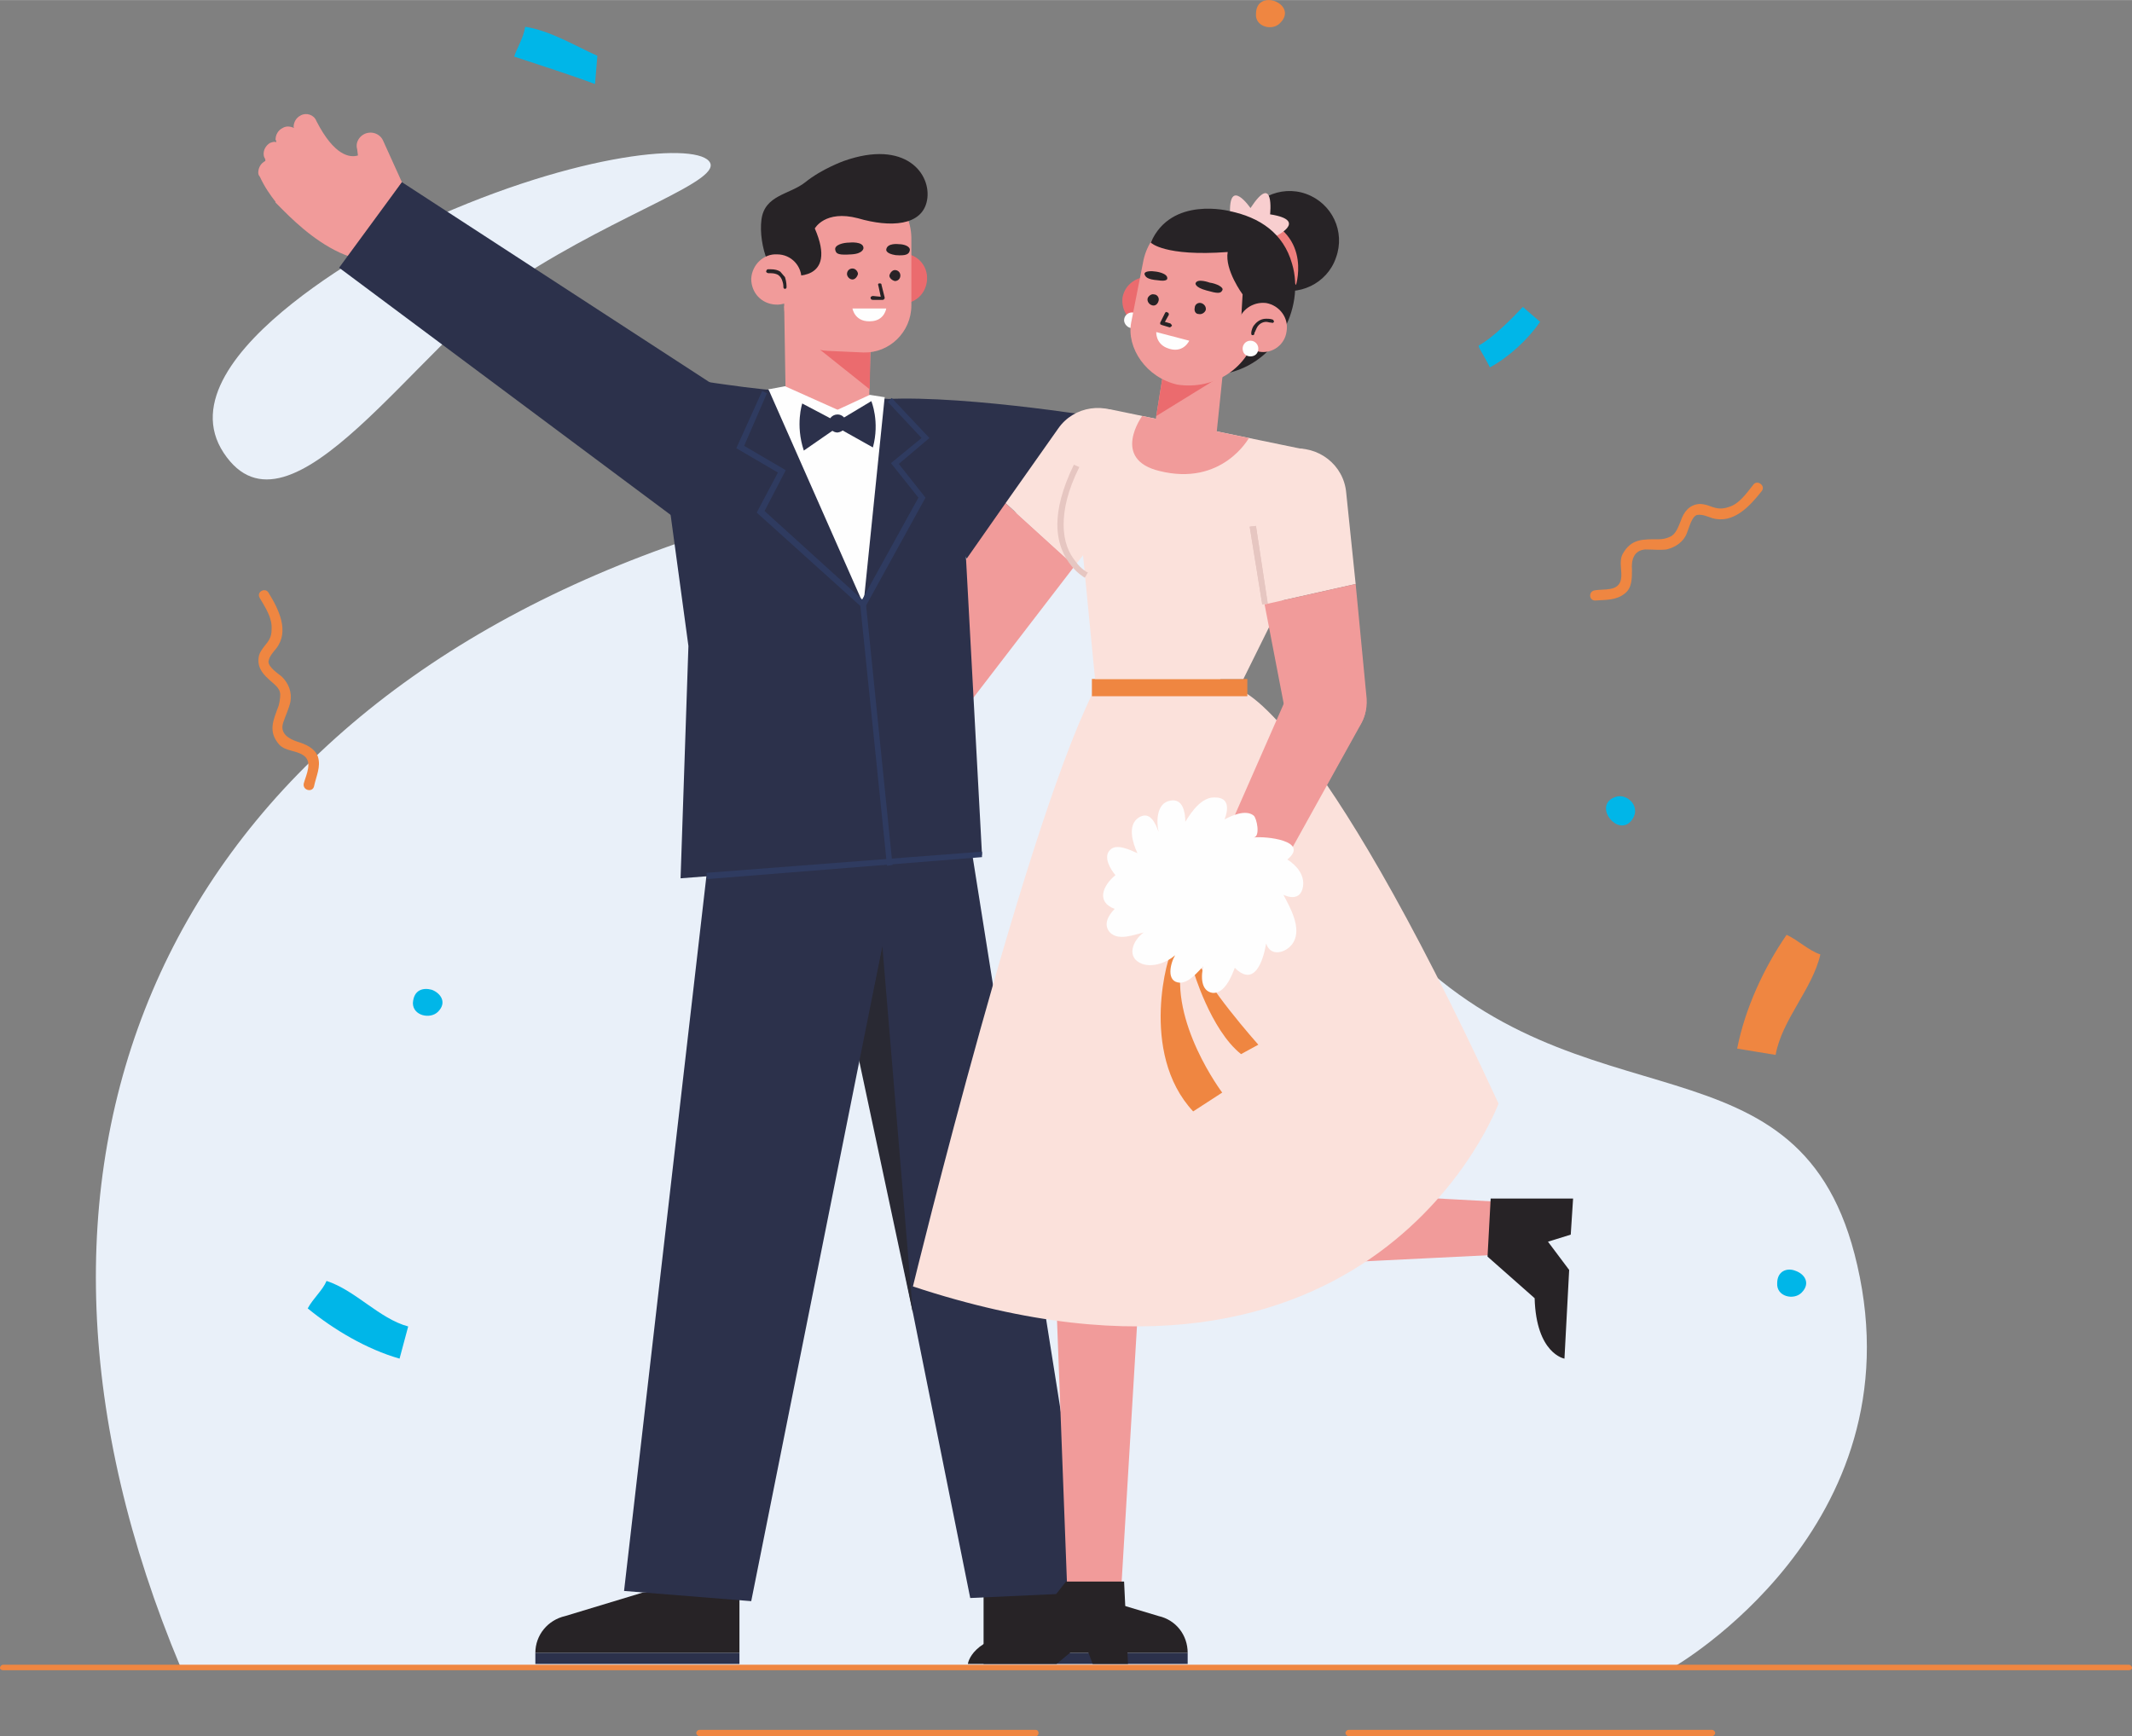 <?xml version="1.0" encoding="UTF-8"?>
<!DOCTYPE svg PUBLIC "-//W3C//DTD SVG 1.1//EN" "http://www.w3.org/Graphics/SVG/1.1/DTD/svg11.dtd">
<!-- Creator: CorelDRAW X7 -->
<svg xmlns="http://www.w3.org/2000/svg" xml:space="preserve" width="124.757mm" height="101.615mm" version="1.1" style="shape-rendering:geometricPrecision; text-rendering:geometricPrecision; image-rendering:optimizeQuality; fill-rule:evenodd; clip-rule:evenodd"
viewBox="0 0 2716 2212"
 xmlns:xlink="http://www.w3.org/1999/xlink">
 <rect x="0" y="0" width="2716" height="2212" fill="#808080" stroke="none"/>
 <defs>
  <style type="text/css">
   <![CDATA[
    .fil10 {fill:#FEFEFE}
    .fil6 {fill:#FBE1DB}
    .fil14 {fill:#F8CECF}
    .fil5 {fill:#F19B9A}
    .fil2 {fill:#EF8641}
    .fil13 {fill:#EE7F7D}
    .fil9 {fill:#EB6B6E}
    .fil15 {fill:#F2D996}
    .fil4 {fill:#E8958F}
    .fil0 {fill:#E9F0F9}
    .fil12 {fill:#E6C6C1}
    .fil7 {fill:#272326}
    .fil8 {fill:#292933}
    .fil3 {fill:#2C314B}
    .fil11 {fill:#2F3B60}
    .fil1 {fill:#00B6E8}
   ]]>
  </style>
 </defs>
 <g id="Layer_x0020_1">
  <g id="_1638563729520">
   <path class="fil0" d="M2132 2124c0,0 311,-178 234,-512 -70,-308 -352,-165 -586,-414 -233,-250 -274,-737 -931,-501 -657,236 -883,797 -619,1427l1902 0z"/>
   <path class="fil0" d="M523 291c0,0 -322,159 -238,286 84,127 247,-139 377,-223 129,-84 263,-125 241,-149 -21,-24 -180,-9 -380,86z"/>
   <path class="fil1" d="M2287 1619c12,4 20,16 8,28 -10,10 -32,5 -31,-12 0,-16 13,-20 23,-16z"/>
   <path class="fil2" d="M1623 1c12,4 20,16 8,28 -10,11 -32,5 -31,-11 0,-17 13,-20 23,-17z"/>
   <path class="fil1" d="M550 1261c11,4 20,16 8,28 -10,10 -32,5 -32,-11 1,-17 13,-20 24,-17z"/>
   <path class="fil2" d="M2244 626c-15,19 -36,42 -63,34 -6,-2 -12,-5 -19,-4 -7,2 -10,16 -13,23 -4,11 -14,18 -26,21 -9,1 -18,0 -27,0 -15,1 -18,14 -17,26 0,11 0,23 -9,30 -11,9 -24,8 -37,9 -9,1 -10,-12 -1,-13 11,-2 30,2 33,-14 2,-10 -3,-22 2,-32 11,-20 26,-19 46,-19 5,0 10,-1 14,-3 8,-3 11,-13 14,-20 4,-12 11,-21 24,-22 4,0 9,1 14,3 8,3 14,4 23,1 14,-4 23,-18 32,-29 5,-6 16,2 10,9z"/>
   <path class="fil2" d="M342 755c13,21 27,49 10,71 -4,5 -9,10 -10,17 0,7 12,15 17,19 9,9 13,20 11,32 -2,9 -6,17 -9,26 -5,14 6,21 18,25 10,3 22,8 26,19 4,13 -2,24 -5,38 -2,8 -15,5 -13,-4 3,-11 12,-28 -1,-36 -9,-6 -22,-5 -30,-13 -15,-17 -8,-31 -1,-50 1,-4 2,-9 2,-14 0,-9 -9,-14 -15,-20 -9,-8 -15,-17 -12,-30 1,-4 4,-8 7,-12 6,-7 9,-12 9,-21 1,-15 -8,-28 -15,-40 -5,-8 7,-14 11,-7z"/>
   <path class="fil1" d="M1962 410c-16,23 -40,45 -64,58 -9,-18 -16,-27 -14,-28 17,-9 42,-34 56,-49l22 19z"/>
   <path class="fil1" d="M509 1731c-42,-12 -84,-37 -117,-64 7,-13 19,-23 24,-35 37,12 67,48 104,58l-11 41z"/>
   <path class="fil2" d="M2213 1336c10,-51 34,-103 63,-145 15,7 28,20 43,25 -10,44 -49,83 -57,128l-49 -8z"/>
   <path class="fil1" d="M758 107c-29,-11 -70,-24 -103,-35 4,-12 12,-24 14,-38 32,5 63,24 92,37l-3 36z"/>
   <path class="fil1" d="M2059 1015c14,-4 31,12 21,28 -15,24 -45,-8 -30,-23 3,-3 6,-4 9,-5z"/>
   <path class="fil3" d="M1108 510c96,-11 297,22 297,22l-172 182 -125 -204z"/>
   <path class="fil4" d="M1117 1085c-1,7 -7,12 -13,12 -9,1 -17,-6 -17,-15l0 -7c-10,0 -26,5 -36,48 -2,7 -9,12 -17,10 -5,-1 -9,-6 -10,-11l0 -1c-3,3 -8,4 -12,3 -6,-1 -10,-6 -10,-11 0,-1 0,-2 0,-3 -2,1 -5,1 -7,1 -6,-2 -10,-7 -10,-12 0,-1 0,-3 0,-5l1 -1 -1 0c-6,-2 -10,-6 -10,-12 0,-1 0,-3 0,-5 3,-11 6,-22 11,-30l0 0 0 -1c2,-4 4,-8 7,-11 10,-17 32,-49 59,-66l75 68 -10 49z"/>
   <polygon class="fil5" points="1052,968 1281,641 1369,721 1127,1036 "/>
   <path class="fil6" d="M1281 641l67 -95c20,-29 61,-35 89,-13 27,21 32,60 11,88l-79 100 -88 -80z"/>
   <path class="fil7" d="M942 2029l0 77 -260 0c0,-23 16,-42 38,-47l99 -30 123 0z"/>
   <polygon class="fil3" points="682,2120 942,2120 942,2106 682,2106 "/>
   <path class="fil7" d="M1253 2029l0 77 260 0c0,-23 -15,-42 -37,-47l-100 -30 -123 0z"/>
   <polygon class="fil3" points="1513,2120 1253,2120 1253,2106 1513,2106 "/>
   <polygon class="fil3" points="1005,886 1236,2036 1388,2029 1212,921 "/>
   <polygon class="fil8" points="1094,1349 1124,1205 1163,1673 "/>
   <polygon class="fil3" points="927,881 795,2027 957,2040 1181,921 "/>
   <path class="fil9" d="M1117 354c-1,17 13,32 31,33 18,0 32,-13 33,-31 1,-18 -13,-33 -31,-33 -18,-1 -33,13 -33,31z"/>
   <path class="fil5" d="M1110 403l-3 115c0,32 -23,33 -54,32 -27,-1 -50,-9 -52,-36l-2 -124 111 13z"/>
   <polygon class="fil9" points="1108,496 1024,429 1109,431 "/>
   <path class="fil5" d="M1055 447l45 2c33,1 61,-26 61,-60l0 -83c1,-42 -33,-76 -75,-78 -43,-1 -87,32 -89,75l2 87c0,31 25,56 56,57z"/>
   <path class="fil7" d="M1007 351c0,0 61,9 31,-60 0,0 13,-24 55,-13 41,12 82,10 88,-23 6,-33 -27,-78 -106,-50 0,0 -28,10 -49,27 -20,16 -52,16 -56,48 -4,31 12,84 37,71z"/>
   <path class="fil5" d="M957 355c0,18 13,32 31,33 18,1 33,-13 33,-31 1,-18 -13,-33 -31,-33 -17,-1 -32,13 -33,31z"/>
   <path class="fil7" d="M1002 366l0 0c0,-2 0,-7 -2,-13 -2,-2 -4,-5 -6,-7 -3,-2 -7,-3 -12,-3 -1,0 -2,0 -4,0 -1,0 -2,2 -2,3 0,1 2,2 3,2 1,0 2,0 3,0 4,0 7,1 9,2 3,2 5,5 6,9 1,3 1,6 1,7l0 0c0,1 1,2 2,2 1,0 2,-1 2,-2z"/>
   <path class="fil7" d="M1119 364l3 14 -10 -1c-1,0 -3,1 -3,2 0,2 1,3 3,3l12 0c1,0 2,0 2,-1 1,0 1,-1 1,-2l-4 -16c0,-2 -1,-2 -3,-2 -1,0 -2,1 -1,3z"/>
   <path class="fil7" d="M1133 351c0,3 3,6 7,7 4,0 7,-3 7,-7 0,-4 -3,-7 -7,-7 -3,0 -6,3 -7,7z"/>
   <path class="fil7" d="M1079 349c0,3 3,7 7,7 3,0 6,-3 7,-7 0,-3 -3,-7 -7,-7 -4,0 -7,3 -7,7z"/>
   <path class="fil7" d="M1082 309c0,0 18,-2 18,7 0,0 0,7 -15,8 -16,1 -20,0 -21,-6 -1,-6 10,-9 18,-9z"/>
   <path class="fil7" d="M1145 311c0,0 -15,-2 -16,7 0,0 -1,5 12,7 13,1 17,-1 18,-6 1,-5 -7,-8 -14,-8z"/>
   <path class="fil10" d="M1129 393l-43 0c0,0 3,19 26,16 15,-2 17,-16 17,-16z"/>
   <path class="fil5" d="M488 179c-3,-7 -11,-11 -18,-10 -10,1 -18,11 -15,21l1 8c-10,3 -30,1 -53,-44 -3,-8 -13,-11 -20,-7 -6,3 -9,9 -9,15l1 1c-5,-2 -10,-3 -15,0 -6,3 -9,9 -9,15 1,1 1,2 1,3 -3,-1 -5,0 -8,1 -5,3 -9,9 -8,16 0,1 1,3 2,5l0 1 0 1c-6,3 -9,9 -9,15 0,2 1,4 2,5 6,13 13,23 20,32l0 0 0 1c4,4 7,7 11,11 16,16 48,46 84,58l66 -95 -24 -53z"/>
   <polygon class="fil3" points="432,341 900,690 984,539 512,232 "/>
   <path class="fil3" d="M890 485c-10,-1 -54,36 -54,36l41 302 -10 296 384 -30 -28 -519c-2,-28 -11,-57 -39,-57 0,0 -4,0 -66,-6 -6,0 -45,22 -51,21 -7,0 -55,-28 -62,-29 -47,-4 -66,-7 -115,-14z"/>
   <polygon class="fil10" points="979,496 1100,770 1127,506 1108,510 1067,528 1012,499 "/>
   <polygon class="fil10" points="1027,534 1060,575 1101,536 1067,522 "/>
   <polygon class="fil10" points="1000,492 1067,522 1035,572 979,496 "/>
   <polygon class="fil10" points="1067,522 1098,570 1127,506 1108,503 "/>
   <path class="fil3" d="M1078 539c0,6 -4,11 -11,12 -6,0 -11,-5 -11,-11 -1,-6 4,-12 11,-12 6,0 11,5 11,11z"/>
   <path class="fil3" d="M1058 533l-36 -19c0,0 -9,27 2,60l39 -27 -5 -14z"/>
   <path class="fil3" d="M1075 532l35 -21c0,0 11,26 2,59l-41 -23 4 -15z"/>
   <polygon class="fil11" points="971,498 938,571 991,602 964,653 1096,772 1130,1103 1137,1102 1103,768 974,651 1001,599 948,568 977,501 "/>
   <polygon class="fil11" points="901,1120 1251,1092 1251,1085 900,1112 "/>
   <polygon class="fil11" points="1131,512 1174,558 1135,590 1170,634 1096,768 1103,772 1179,634 1145,591 1184,558 1136,507 "/>
   <path class="fil5" d="M1556 1616l345 -17 6 -68 -353 -19c-30,0 -53,24 -52,53l0 1c0,29 25,52 54,50z"/>
   <path class="fil7" d="M1899 1527l105 0 -3 46 -29 9 27 36 -6 113c0,0 -36,-6 -38,-77l-60 -53 4 -74z"/>
   <path class="fil5" d="M1469 1161l24 424c2,30 27,54 57,53l2 0c30,0 54,-24 55,-54l15 -419 -153 -4z"/>
   <polygon class="fil5" points="1327,1166 1360,2037 1428,2030 1480,1163 "/>
   <path class="fil7" d="M1432 2015l5 105 -45 0 -11 -29 -35 29 -113 0c0,0 4,-35 75,-41l50 -64 74 0z"/>
   <path class="fil6" d="M1579 879c0,0 97,23 330,527 0,0 -157,428 -746,233 0,0 150,-616 237,-771l179 11z"/>
   <polygon class="fil2" points="1589,887 1391,887 1391,865 1589,865 "/>
   <path class="fil6" d="M1584 865l100 -202c8,-24 -1,-86 -25,-91l-242 -50c-28,-6 -53,16 -51,44l29 299 189 0z"/>
   <path class="fil12" d="M1386 729l-1 0c0,0 -8,-4 -15,-14 -8,-10 -15,-24 -15,-47 0,-19 5,-43 20,-73l-7 -3c-15,31 -21,56 -21,76 0,25 9,42 18,53 8,10 17,15 17,15l4 -7z"/>
   <path class="fil6" d="M1727 744l-12 -116c-3,-36 -36,-61 -71,-56 -34,5 -57,37 -52,71l19 127 116 -26z"/>
   <polygon class="fil12" points="1615,769 1600,670 1592,671 1608,770 "/>
   <polygon class="fil12" points="1615,769 1600,670 1592,671 1608,770 "/>
   <path class="fil5" d="M1525 1098c-5,4 -7,11 -5,17 2,8 10,12 17,7l6 -3c3,8 4,24 -27,54 -5,5 -6,13 -3,18 3,4 8,5 13,3l0 0c-1,4 -1,9 2,12 3,4 8,5 12,3l2 -1c0,2 1,4 2,6 3,4 8,5 12,3 1,-1 3,-2 4,-3l1 -1 0 1c3,4 8,5 13,3 1,-1 2,-2 3,-3 9,-8 16,-16 21,-24l1 0 0 0c2,-4 5,-8 7,-12 10,-17 28,-46 32,-83l-77 -29 -36 32z"/>
   <path class="fil5" d="M1741 890l-14 -146 -116 26 26 135c5,27 30,46 57,43 29,-3 49,-29 47,-58z"/>
   <path class="fil5" d="M1638 1095l96 -173c14,-25 4,-57 -22,-70 -25,-13 -56,-1 -68,25l-83 189 77 29z"/>
   <path class="fil2" d="M1520 1236c0,0 22,76 61,107l22 -12c0,0 -72,-81 -75,-106l-8 11z"/>
   <path class="fil2" d="M1506 1224l-13 -12c-4,0 -43,129 27,204l37 -24c0,0 -68,-90 -51,-168z"/>
   <path class="fil10" d="M1640 1095c29,-24 -28,-30 -43,-28 9,-1 4,-25 0,-28 -10,-8 -28,0 -37,5 5,-13 6,-28 -12,-28 -17,-1 -30,18 -38,31 0,-12 -3,-30 -19,-27 -18,3 -18,27 -15,40 -4,-11 -11,-28 -26,-18 -14,10 -7,32 -1,45 -9,-4 -27,-13 -35,-4 -9,9 1,25 7,32 -16,13 -25,34 -1,43 -8,8 -15,20 -6,30 11,11 30,3 43,0 -14,10 -23,32 -2,40 14,5 32,-2 42,-11 -6,10 -12,34 6,35 12,0 22,-13 30,-21 -3,11 -4,32 12,34 15,1 24,-21 28,-32 25,25 36,-8 40,-31 6,19 28,11 35,-2 10,-18 -4,-43 -13,-60 13,6 23,3 25,-11 2,-15 -9,-27 -20,-34z"/>
   <path class="fil9" d="M1492 389c-3,17 -19,29 -36,26 -17,-3 -28,-19 -26,-36 3,-17 19,-28 36,-26 17,3 29,19 26,36z"/>
   <path class="fil10" d="M1452 408c0,5 -4,10 -10,10 -5,0 -10,-5 -10,-10 0,-6 5,-10 10,-10 6,0 10,4 10,10z"/>
   <path class="fil7" d="M1583 286c-12,33 5,69 38,81 33,12 70,-6 81,-39 12,-33 -5,-69 -38,-81 -33,-12 -70,6 -81,39z"/>
   <path class="fil13" d="M1651 363c0,0 24,-76 -68,-92l68 92z"/>
   <path class="fil14" d="M1623 302c0,0 46,-21 -5,-29 0,0 6,-55 -25,-8 0,0 -28,-41 -26,8l56 29z"/>
   <path class="fil7" d="M1562 288c-3,-8 5,-19 5,-19 38,8 68,28 79,67 17,57 -21,132 -92,141 -68,9 10,-182 10,-182l-2 -7z"/>
   <path class="fil5" d="M1482 474l-11 68c-4,23 9,38 32,42 20,3 40,-5 46,-24l11 -106 -78 20z"/>
   <path class="fil5" d="M1455 530l136 28c0,0 -34,62 -114,42 -62,-15 -22,-70 -22,-70z"/>
   <polygon class="fil9" points="1473,530 1567,472 1483,468 "/>
   <path class="fil5" d="M1500 490l0 0c-40,-9 -65,-47 -59,-79l15 -76c7,-41 45,-68 86,-61 31,4 75,61 71,87l-12 61c-10,47 -54,75 -101,68z"/>
   <polygon class="fil15" points="1567,269 1567,269 "/>
   <path class="fil7" d="M1466 309c26,-60 101,-40 101,-40l6 19c11,-12 -3,-18 -6,-19 72,27 65,61 52,84 10,8 19,18 19,18l-57 43c0,0 0,-7 2,-39 0,0 -23,-31 -19,-54 -81,6 -98,-12 -98,-12z"/>
   <path class="fil7" d="M1484 399l-6 12 0 2 2 1 10 3c1,0 2,-1 3,-2 0,-1 -1,-2 -2,-3l-7 -2 5 -9c0,-1 0,-3 -2,-3 -1,-1 -2,-1 -3,1z"/>
   <path class="fil7" d="M1541 360c0,0 -16,-6 -18,1 0,0 -1,5 14,9 14,4 18,4 20,0 3,-4 -8,-9 -16,-10z"/>
   <path class="fil7" d="M1473 346c0,0 15,2 14,9 0,0 0,4 -12,2 -13,-1 -16,-4 -17,-8 0,-4 9,-4 15,-3z"/>
   <path class="fil7" d="M1476 383c-1,4 -4,7 -8,6 -4,-1 -7,-5 -6,-9 1,-3 5,-6 8,-5 4,0 7,4 6,8z"/>
   <path class="fil7" d="M1536 395c-1,3 -5,6 -9,5 -4,0 -6,-4 -5,-8 0,-4 4,-7 8,-6 4,1 7,5 6,9z"/>
   <path class="fil10" d="M1473 423l42 11c0,0 -8,18 -29,9 -14,-6 -13,-20 -13,-20z"/>
   <path class="fil5" d="M1639 422c-2,17 -18,29 -35,26 -17,-3 -29,-18 -27,-36 3,-17 19,-28 36,-26 17,3 29,19 26,36z"/>
   <path class="fil7" d="M1598 425l0 -1c1,-1 2,-5 4,-8 2,-3 6,-6 11,-6 2,0 4,1 7,1 1,1 2,0 3,-1 0,-1 -1,-3 -2,-3 -3,-1 -6,-1 -8,-1 -8,0 -13,5 -16,9 -3,5 -3,9 -3,9 0,2 0,3 2,3 1,0 2,-1 2,-2z"/>
   <path class="fil10" d="M1603 444c0,6 -4,10 -10,10 -6,0 -10,-4 -10,-10 0,-5 4,-10 10,-10 6,0 10,5 10,10z"/>
   <path class="fil2" d="M4 2128l2708 0c2,0 4,-1 4,-3 0,-2 -2,-4 -4,-4l-2708 0c-2,0 -4,2 -4,4 0,2 2,3 4,3z"/>
   <path class="fil2" d="M1718 2212l463 0c2,0 4,-2 4,-4 0,-2 -2,-4 -4,-4l-463 0c-2,0 -4,2 -4,4 0,2 2,4 4,4z"/>
   <path class="fil2" d="M1161 2212l14 0 144 0c3,0 4,-2 4,-4 0,-2 -1,-4 -4,-4l-144 0 -14 0 -112 0 -33 0 -125 0c-2,0 -4,2 -4,4 0,2 2,4 4,4l125 0 33 0 112 0z"/>
  </g>
 </g>
</svg>
